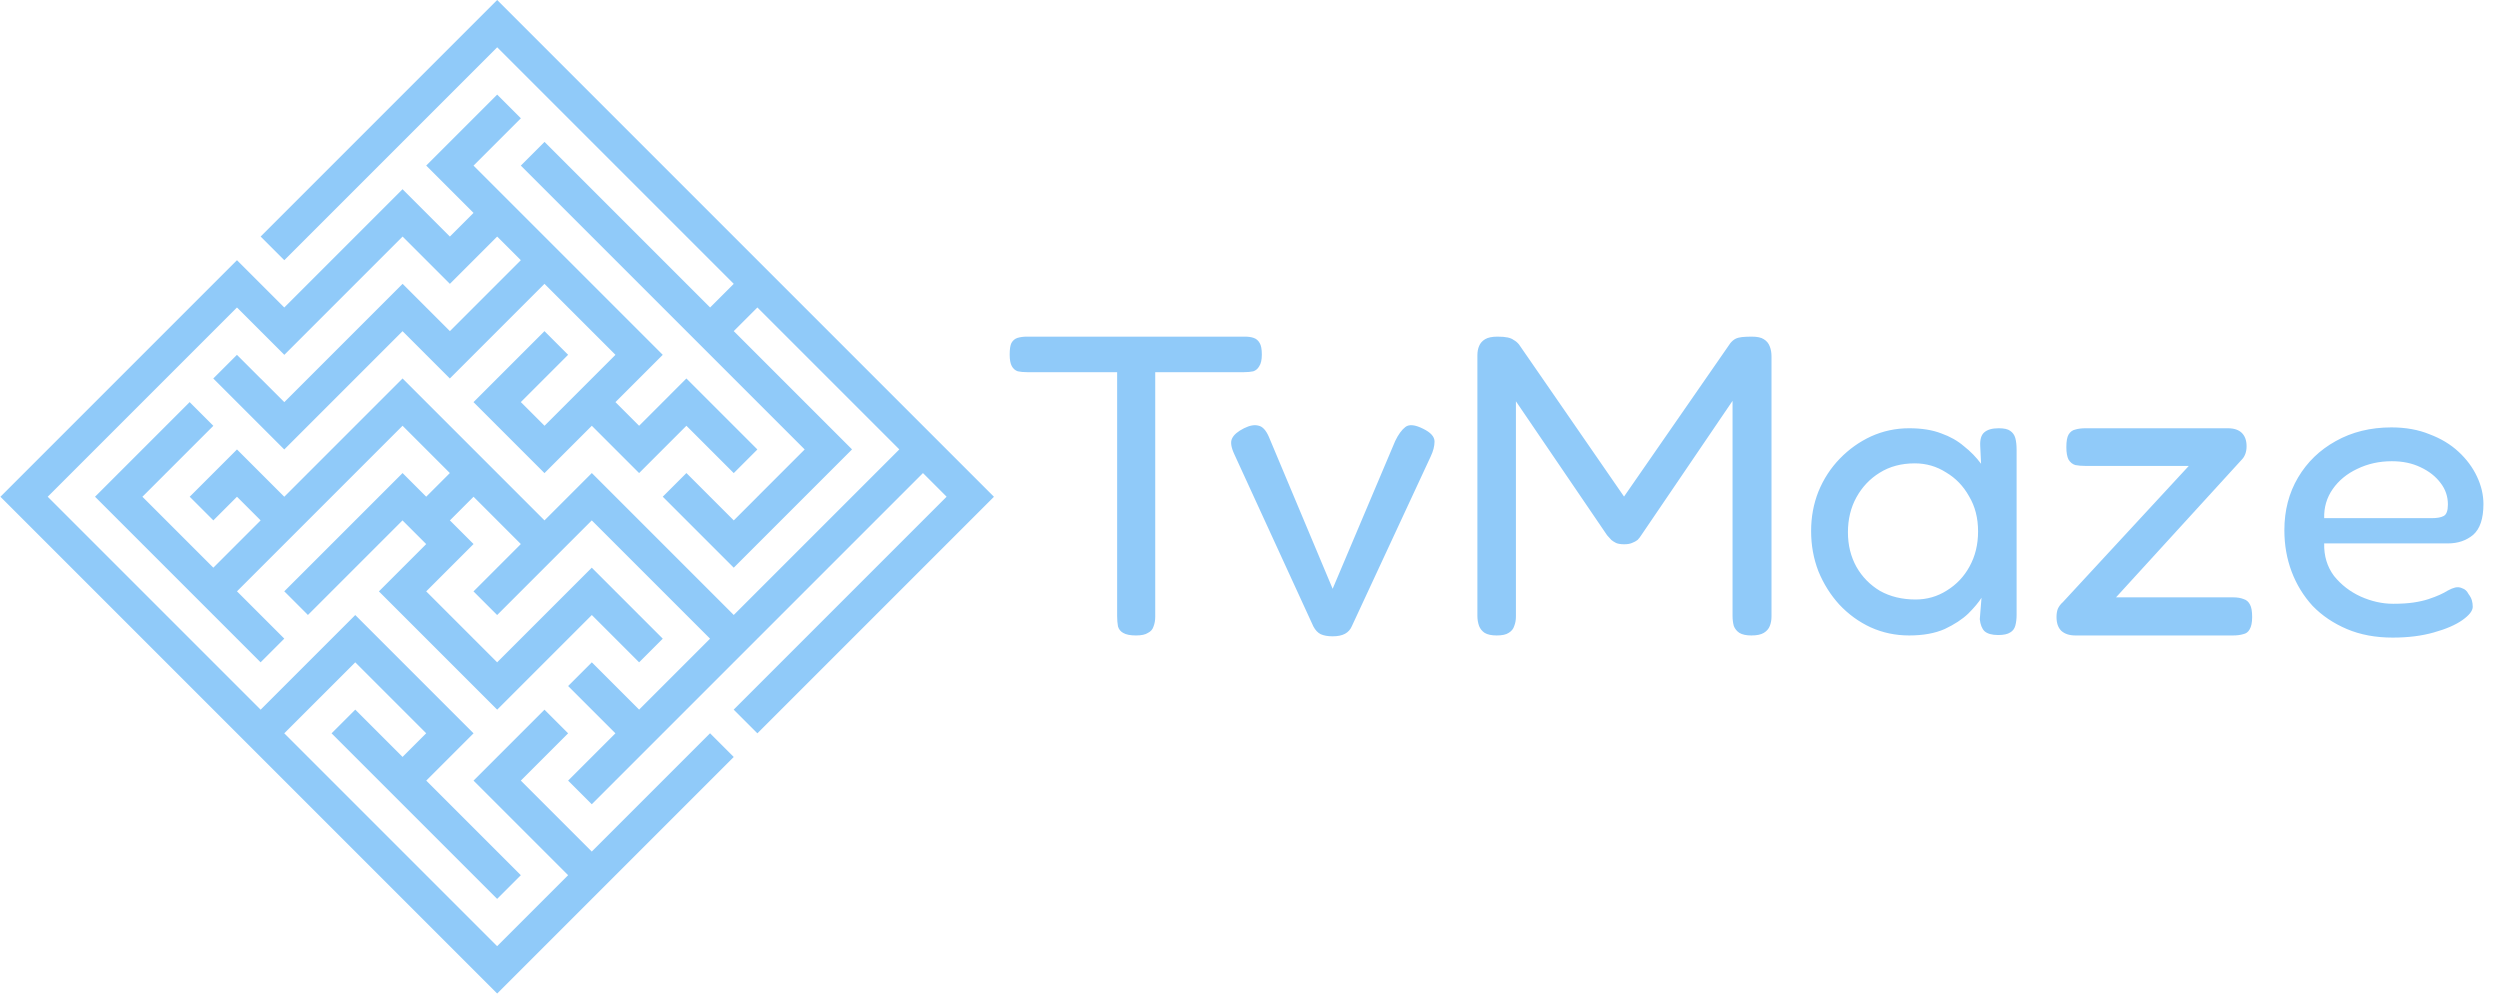 <svg width="1822" height="725" viewBox="0 0 1822 725" fill="none" xmlns="http://www.w3.org/2000/svg">
<path d="M724.378 362.045L551.98 534.443L534.711 517.175L689.881 362.005L672.648 344.772L431.282 586.138L414.049 568.905L448.514 534.439L414.048 499.973L431.317 482.705L465.783 517.171L517.482 465.472L431.278 379.268L362.31 448.235L345.077 431.002L379.578 396.501L345.112 362.035L327.879 379.268L345.113 396.501L310.611 431.002L362.311 482.702L431.278 413.735L483.013 465.469L465.78 482.702L431.314 448.236L362.347 517.203L276.143 430.999L310.609 396.534L293.34 379.265L224.411 448.194L207.178 430.961L293.381 344.758L310.614 361.991L327.847 344.758L293.381 310.292L172.714 430.959L207.18 465.425L189.912 482.693L69.243 362.025L138.21 293.057L155.479 310.326L103.78 362.025L155.48 413.725L189.945 379.259L172.712 362.026L155.479 379.259L138.246 362.026L172.712 327.56L207.178 362.026L293.38 275.824L396.814 379.257L431.315 344.756L534.748 448.189L655.415 327.522L551.982 224.089L534.749 241.322L620.953 327.526L534.75 413.728L483.016 361.994L500.248 344.761L534.75 379.263L586.449 327.564L379.583 120.697L396.851 103.429L517.52 224.098L534.752 206.865L362.351 34.463L207.181 189.633L189.948 172.4L362.347 0.001L724.378 362.045Z" fill="#90CAF9"/>
<path d="M534.744 551.679L362.346 724.077L0.307 362.039L172.706 189.64L207.172 224.106L293.374 137.903L327.876 172.405L345.109 155.172L310.607 120.671L362.341 68.937L379.61 86.205L345.108 120.706L483.006 258.604L448.541 293.07L465.774 310.303L500.239 275.837L551.974 327.572L534.741 344.805L500.24 310.303L465.774 344.769L431.308 310.303L396.807 344.804L345.072 293.069L396.806 241.335L414.039 258.568L379.574 293.034L396.842 310.302L448.541 258.604L396.807 206.869L327.839 275.836L293.373 241.37L207.171 327.573L155.436 275.838L172.669 258.605L189.937 275.874L189.973 275.838L207.206 293.071L293.408 206.869L327.874 241.335L379.573 189.636L362.34 172.403L327.875 206.868L293.409 172.402L207.206 258.605L172.704 224.103L34.77 362.038L189.942 517.21L258.91 448.243L345.113 534.447L310.648 568.913L379.578 637.842L362.309 655.11L241.64 534.442L258.909 517.173L293.375 551.639L310.608 534.407L258.908 482.707L207.174 534.441L362.308 689.574L414.041 637.84L345.112 568.911L396.811 517.212L414.044 534.445L379.578 568.911L431.278 620.61L517.481 534.408L534.744 551.679Z" fill="#90CAF9"/>
<path d="M907.144 245.344C909.848 245.344 912.032 245.656 913.696 246.28C915.568 246.904 917.024 248.152 918.064 250.024C919.104 251.688 919.624 254.496 919.624 258.448C919.624 262.192 919 265 917.752 266.872C916.712 268.744 915.256 269.992 913.384 270.616C911.512 271.032 909.224 271.24 906.52 271.24H841.936V449.392C841.936 452.096 841.52 454.488 840.688 456.568C840.064 458.648 838.712 460.208 836.632 461.248C834.76 462.496 831.848 463.12 827.896 463.12C823.736 463.12 820.616 462.496 818.536 461.248C816.664 460.208 815.416 458.648 814.792 456.568C814.376 454.28 814.168 451.784 814.168 449.08V271.24H748.648C745.944 271.24 743.656 271.032 741.784 270.616C739.912 269.992 738.456 268.744 737.416 266.872C736.376 265 735.856 262.192 735.856 258.448C735.856 254.496 736.272 251.688 737.104 250.024C738.144 248.152 739.6 246.904 741.472 246.28C743.552 245.656 745.84 245.344 748.336 245.344H907.144ZM971.233 463.744C967.697 463.744 964.785 463.224 962.497 462.184C960.417 461.144 958.649 459.272 957.193 456.568L899.473 330.832C897.185 325.84 896.665 322.096 897.913 319.6C899.161 316.896 902.073 314.4 906.649 312.112C910.809 310.032 914.345 309.408 917.257 310.24C920.169 310.864 922.665 313.568 924.745 318.352L971.233 429.112L1016.79 321.472C1019.07 316.688 1021.57 313.256 1024.27 311.176C1026.98 309.096 1031.24 309.512 1037.07 312.424C1042.68 315.128 1045.49 318.248 1045.49 321.784C1045.49 325.112 1044.55 328.752 1042.68 332.704L985.273 456.256C984.233 458.752 982.569 460.624 980.281 461.872C977.993 463.12 974.977 463.744 971.233 463.744ZM1090.76 463.12C1087.02 463.12 1084.11 462.496 1082.03 461.248C1080.16 460 1078.8 458.336 1077.97 456.256C1077.14 453.968 1076.72 451.472 1076.72 448.768V259.072C1076.72 256.368 1077.14 254.08 1077.97 252.208C1078.8 250.128 1080.26 248.464 1082.34 247.216C1084.42 245.968 1087.44 245.344 1091.39 245.344C1094.51 245.344 1097 245.552 1098.88 245.968C1100.75 246.384 1102.2 247.008 1103.24 247.84C1104.49 248.464 1105.74 249.504 1106.99 250.96L1188.42 368.896H1178.75L1261.12 250.024C1262.36 248.568 1263.61 247.528 1264.86 246.904C1266.11 246.28 1267.67 245.864 1269.54 245.656C1271.62 245.448 1274.01 245.344 1276.72 245.344C1280.67 245.344 1283.58 245.968 1285.45 247.216C1287.53 248.464 1288.99 250.232 1289.82 252.52C1290.65 254.6 1291.07 256.992 1291.07 259.696V449.392C1291.07 451.888 1290.65 454.176 1289.82 456.256C1288.99 458.336 1287.53 460 1285.45 461.248C1283.37 462.496 1280.36 463.12 1276.4 463.12C1272.66 463.12 1269.75 462.496 1267.67 461.248C1265.8 460 1264.44 458.336 1263.61 456.256C1262.99 453.968 1262.68 451.472 1262.68 448.768V292.144L1195.91 390.424C1195.28 391.464 1194.45 392.504 1193.41 393.544C1192.37 394.376 1191.02 395.104 1189.36 395.728C1187.9 396.352 1186.03 396.664 1183.74 396.664C1181.24 396.664 1179.27 396.352 1177.81 395.728C1176.56 395.104 1175.42 394.376 1174.38 393.544C1173.34 392.504 1172.3 391.36 1171.26 390.112L1104.8 292.456V449.392C1104.8 451.888 1104.39 454.176 1103.56 456.256C1102.93 458.336 1101.58 460 1099.5 461.248C1097.63 462.496 1094.72 463.12 1090.76 463.12ZM1456.29 462.808C1451.71 462.808 1448.38 461.872 1446.3 460C1444.43 458.128 1443.29 455.216 1442.87 451.264L1444.12 435.664C1442.04 438.992 1438.81 442.84 1434.45 447.208C1430.08 451.368 1424.36 455.112 1417.29 458.44C1410.21 461.56 1401.58 463.12 1391.39 463.12C1381.41 463.12 1372.05 461.144 1363.31 457.192C1354.78 453.24 1347.19 447.728 1340.53 440.656C1334.09 433.584 1328.99 425.472 1325.25 416.32C1321.71 407.168 1319.94 397.392 1319.94 386.992C1319.94 376.8 1321.71 367.232 1325.25 358.288C1328.99 349.136 1334.19 341.128 1340.85 334.264C1347.5 327.4 1355.09 321.992 1363.62 318.04C1372.36 314.088 1381.61 312.112 1391.39 312.112C1400.54 312.112 1408.34 313.36 1414.79 315.856C1421.24 318.144 1426.75 321.264 1431.33 325.216C1436.11 328.96 1440.27 333.224 1443.81 338.008L1443.18 324.904C1442.97 320.328 1443.91 317.104 1445.99 315.232C1448.28 313.152 1451.81 312.112 1456.6 312.112C1460.55 312.112 1463.36 312.736 1465.02 313.984C1466.89 315.232 1468.14 317 1468.77 319.288C1469.39 321.576 1469.7 324.384 1469.7 327.712V448.144C1469.7 451.056 1469.39 453.656 1468.77 455.944C1468.14 458.232 1466.89 459.896 1465.02 460.936C1463.15 462.184 1460.24 462.808 1456.29 462.808ZM1396.07 436.912C1404.39 436.912 1411.98 434.728 1418.85 430.36C1425.92 425.992 1431.43 420.168 1435.38 412.888C1439.54 405.4 1441.62 396.872 1441.62 387.304C1441.62 377.528 1439.44 369 1435.07 361.72C1430.91 354.232 1425.29 348.408 1418.22 344.248C1411.36 339.88 1403.77 337.696 1395.45 337.696C1385.67 337.696 1377.14 339.984 1369.86 344.56C1362.79 348.928 1357.17 354.856 1353.01 362.344C1348.85 369.832 1346.77 378.36 1346.77 387.928C1346.77 397.288 1348.85 405.712 1353.01 413.2C1357.17 420.48 1362.89 426.304 1370.17 430.672C1377.66 434.832 1386.29 436.912 1396.07 436.912ZM1512.51 463.12C1508.15 463.12 1504.71 461.976 1502.22 459.688C1499.93 457.4 1498.79 454.072 1498.79 449.704C1498.79 447.416 1499.1 445.44 1499.72 443.776C1500.55 441.904 1501.8 440.24 1503.47 438.784L1595.19 339.568H1520C1517.09 339.568 1514.59 339.36 1512.51 338.944C1510.43 338.32 1508.77 336.968 1507.52 334.888C1506.48 332.808 1505.96 329.792 1505.96 325.84C1505.96 321.68 1506.48 318.664 1507.52 316.792C1508.77 314.712 1510.43 313.464 1512.51 313.048C1514.59 312.424 1517.09 312.112 1520 312.112H1623.59C1628.16 312.112 1631.59 313.256 1633.88 315.544C1636.17 317.832 1637.31 321.056 1637.31 325.216C1637.31 327.296 1637 329.168 1636.38 330.832C1635.75 332.496 1634.92 333.848 1633.88 334.888L1542.15 435.352H1627.64C1630.55 435.352 1633.05 435.768 1635.13 436.6C1637.21 437.224 1638.77 438.576 1639.81 440.656C1640.85 442.528 1641.37 445.544 1641.37 449.704C1641.37 453.656 1640.75 456.672 1639.5 458.752C1638.46 460.624 1636.9 461.768 1634.82 462.184C1632.74 462.808 1630.24 463.12 1627.33 463.12H1512.51ZM1743.78 464.68C1731.3 464.68 1720.18 462.6 1710.4 458.44C1700.62 454.28 1692.3 448.664 1685.44 441.592C1678.78 434.312 1673.69 425.992 1670.15 416.632C1666.62 407.272 1664.85 397.184 1664.85 386.368C1664.85 372.016 1668.18 359.224 1674.83 347.992C1681.49 336.76 1690.64 327.92 1702.29 321.472C1714.14 314.816 1727.66 311.488 1742.85 311.488C1753.25 311.488 1762.5 313.152 1770.62 316.48C1778.94 319.6 1786.01 323.864 1791.83 329.272C1797.66 334.68 1802.13 340.712 1805.25 347.368C1808.37 354.024 1809.93 360.68 1809.93 367.336C1809.93 377.944 1807.43 385.432 1802.44 389.8C1797.45 393.96 1791.31 396.04 1784.03 396.04H1693.86C1693.66 405.192 1696.05 413.096 1701.04 419.752C1706.24 426.2 1712.69 431.192 1720.38 434.728C1728.29 438.264 1736.19 440.032 1744.1 440.032C1749.92 440.032 1754.91 439.72 1759.07 439.096C1763.23 438.472 1766.87 437.64 1769.99 436.6C1773.11 435.56 1775.82 434.52 1778.1 433.48C1780.39 432.44 1782.37 431.4 1784.03 430.36C1785.9 429.32 1787.67 428.592 1789.34 428.176C1791.21 427.76 1792.98 427.968 1794.64 428.8C1796.51 429.424 1797.97 430.776 1799.01 432.856C1800.26 434.52 1801.09 436.08 1801.5 437.536C1801.92 438.992 1802.13 440.552 1802.13 442.216C1802.13 445.128 1799.63 448.352 1794.64 451.888C1789.65 455.424 1782.68 458.44 1773.74 460.936C1765 463.432 1755.02 464.68 1743.78 464.68ZM1693.86 377.632H1772.18C1776.13 377.632 1779.04 377.112 1780.91 376.072C1782.99 375.032 1784.03 372.224 1784.03 367.648C1784.03 361.824 1782.26 356.624 1778.73 352.048C1775.19 347.264 1770.3 343.416 1764.06 340.504C1758.03 337.592 1751.06 336.136 1743.16 336.136C1734.01 336.136 1725.58 338.008 1717.89 341.752C1710.4 345.288 1704.47 350.176 1700.1 356.416C1695.74 362.656 1693.66 369.728 1693.86 377.632Z" fill="#90CAF9"/>
</svg>
